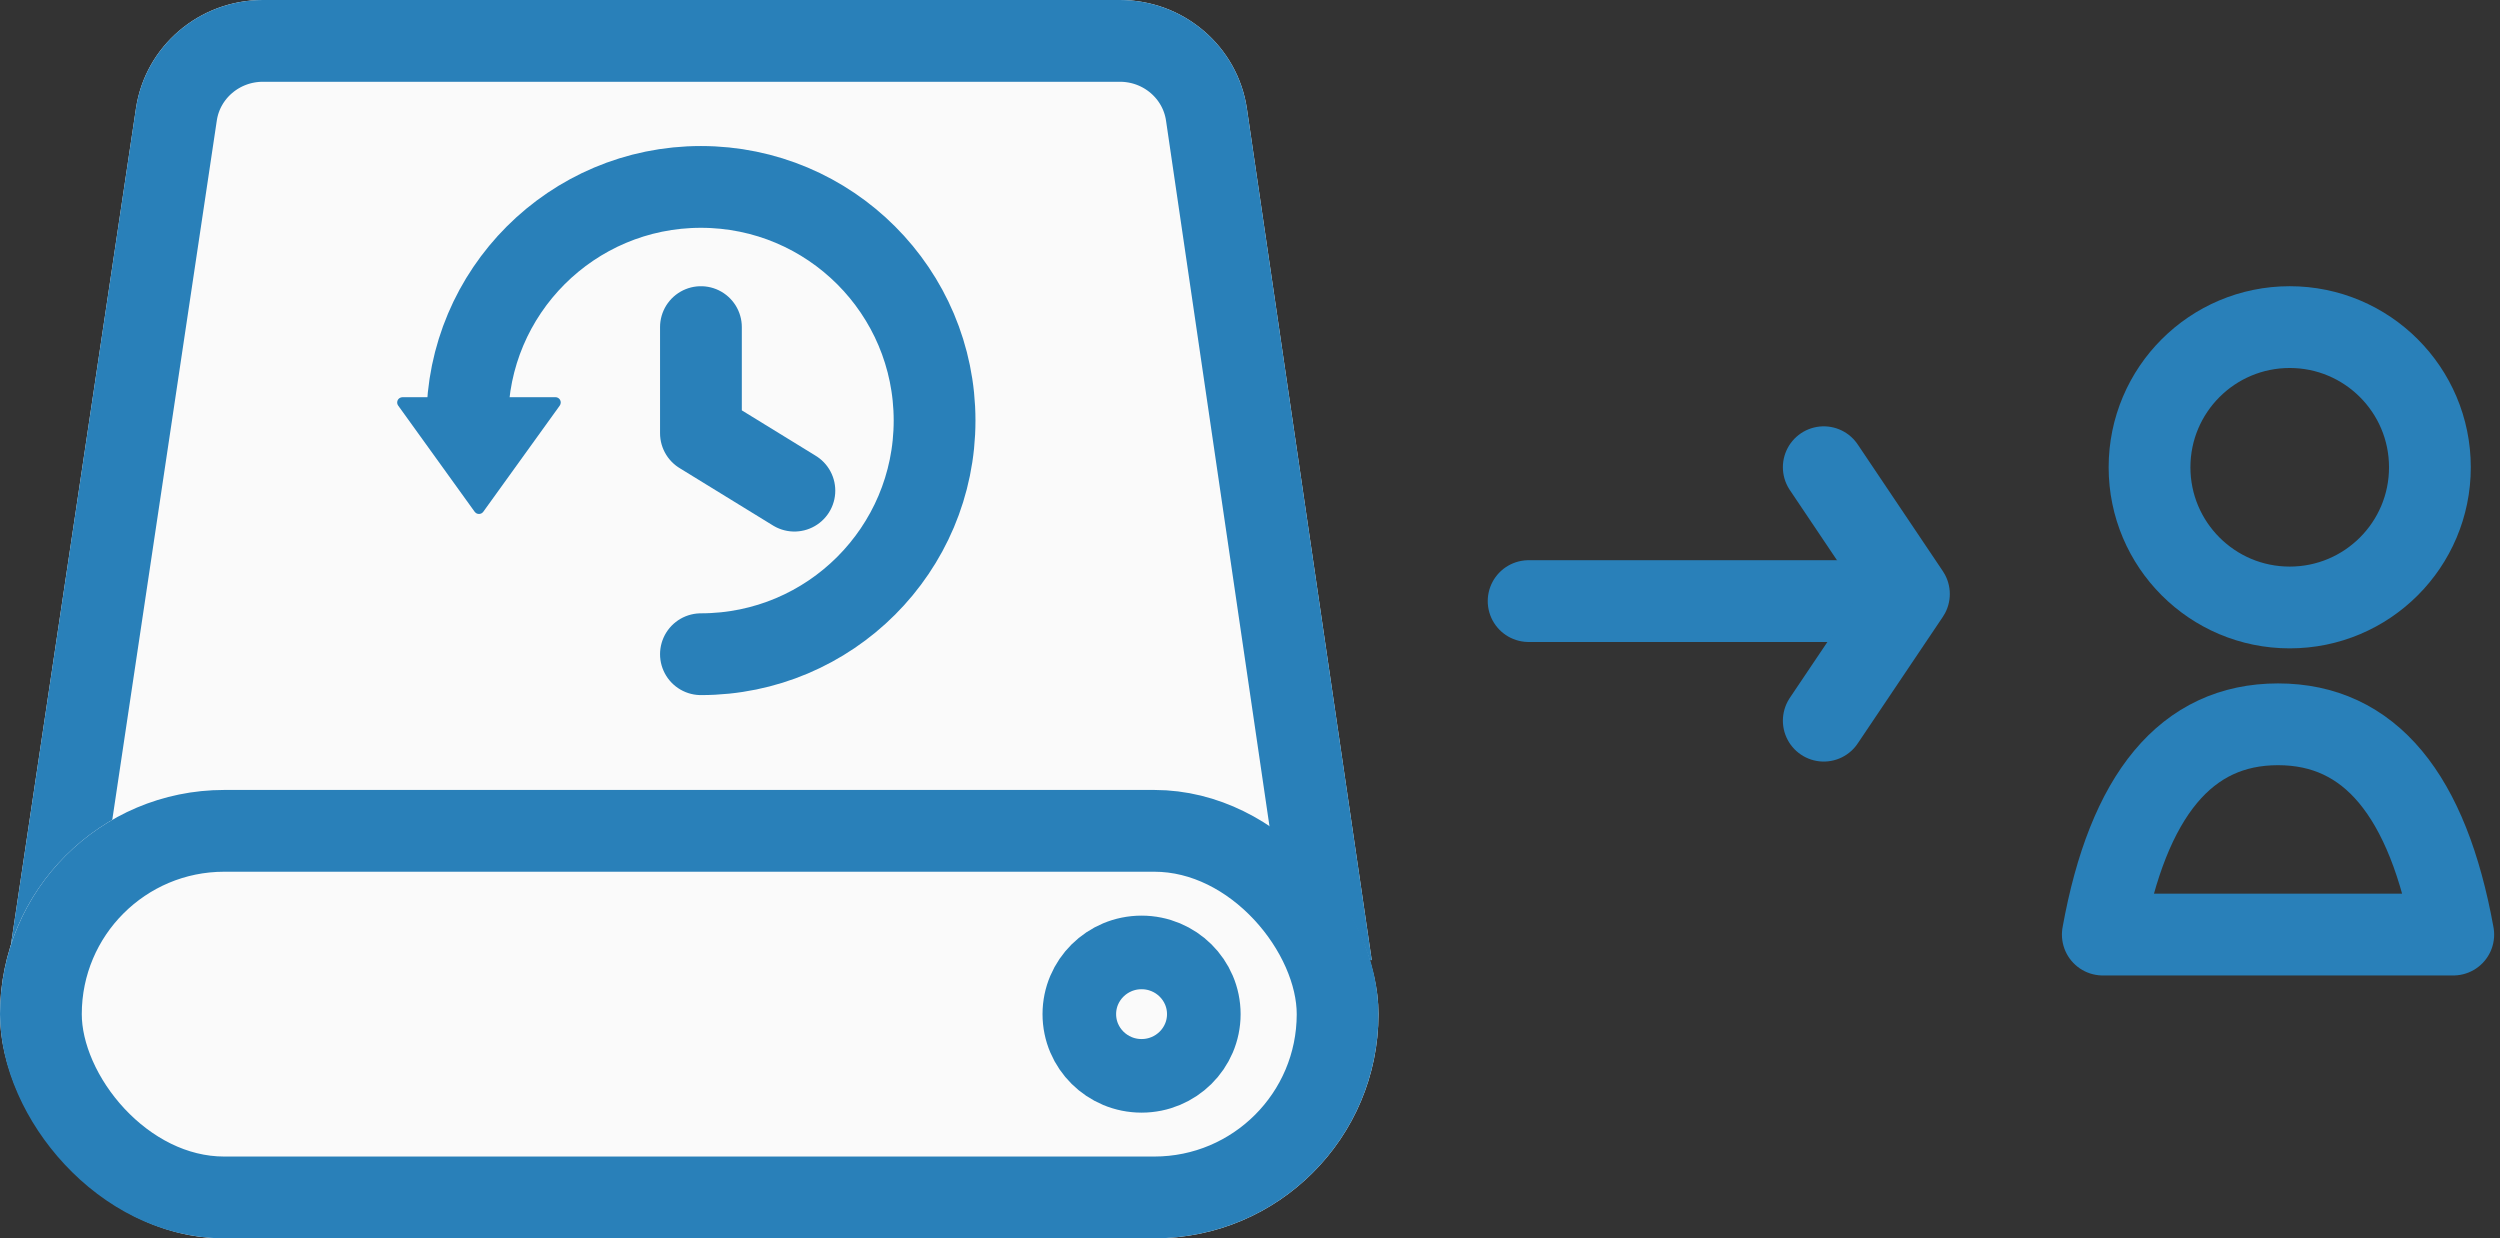 <?xml version="1.0" encoding="UTF-8"?>
<svg width="107px" height="53px" viewBox="0 0 107 53" version="1.1" xmlns="http://www.w3.org/2000/svg" xmlns:xlink="http://www.w3.org/1999/xlink">
    <rect x="0" y="0" width="107" height="53" fill="#333333" stroke="none"/>
    <!-- Generator: Sketch 47.1 (45422) - http://www.bohemiancoding.com/sketch -->
    <title>7</title>
    <desc>Created with Sketch.</desc>
    <defs>
        <path d="M0.447,40.575 L5.819,4.638 C6.218,1.973 8.53,4.94901362e-16 11.252,0 L47.933,0 C50.664,-1.29450297e-15 52.981,1.987 53.37,4.663 L58.71,41.091" id="path-1"></path>
        <rect id="path-2" x="0" y="33.81" width="59" height="19.19" rx="9.595"></rect>
    </defs>
    <g id="Page-1" stroke="none" stroke-width="1" fill="none" fill-rule="evenodd">
        <g id="features-page-icons" transform="translate(-316, -1235)">
            <g id="7" transform="translate(316, 1235)">
                <g id="Group-9-Copy">
                    <g id="Rectangle-21-Copy">
                        <use fill="#FAFAFA" fill-rule="evenodd" xlink:href="#path-1"></use>
                        <path stroke="#2980B9" stroke-width="3.5" d="M2.475,38.842 L56.683,39.323 L51.638,4.914 C51.375,3.102 49.798,1.75 47.933,1.75 L11.252,1.75 C9.393,1.75 7.82,3.093 7.549,4.897 L2.475,38.842 Z"></path>
                    </g>
                    <g id="Rectangle-21">
                        <use fill="#FAFAFA" fill-rule="evenodd" xlink:href="#path-2"></use>
                        <rect stroke="#2980B9" stroke-width="3.5" x="1.75" y="35.56" width="55.5" height="15.69" rx="7.845"></rect>
                    </g>
                    <ellipse id="Oval-14" stroke="#2980B9" stroke-width="3.15" cx="48.859" cy="43.405" rx="2.664" ry="2.641"></ellipse>
                </g>
                <path d="M30,28 C35.523,28 40,23.523 40,18 C40,12.477 35.523,8 30,8 C24.477,8 20,12.477 20,18" id="Oval-13" stroke="#2980B9" stroke-width="3.5" stroke-linecap="round" stroke-linejoin="round"></path>
                <polyline id="Path-22" stroke="#2980B9" stroke-width="3.5" stroke-linecap="round" stroke-linejoin="round" points="30 14 30 18.542 34 21"></polyline>
                <path d="M20.316,21.904 L17.043,17.36 L17.043,17.36 C16.969,17.258 16.992,17.116 17.094,17.043 C17.133,17.015 17.179,17 17.227,17 L23.773,17 L23.773,17 C23.899,17 24,17.102 24,17.227 C24,17.275 23.985,17.321 23.957,17.36 L20.684,21.904 L20.684,21.904 C20.611,22.005 20.469,22.028 20.367,21.955 C20.348,21.941 20.33,21.924 20.316,21.904 Z" id="Triangle" fill="#2980B9"></path>
                <g id="Group-32" transform="translate(90, 14)" stroke="#2980B9" stroke-width="3.5">
                    <circle id="Oval-17-Copy-7" cx="8" cy="6" r="6"></circle>
                    <path d="M15,26 C13.916,20 11.416,17 7.5,17 C3.584,17 1.084,20 0,26 L15,26 Z" id="Oval-17-Copy-11" stroke-linecap="round" stroke-linejoin="round"></path>
                </g>
                <path d="M65.425,25.727 L79.501,25.727" id="Path-88" stroke="#2980B9" stroke-width="3.5" stroke-linecap="round" stroke-linejoin="round"></path>
                <polyline id="Path-89" stroke="#2980B9" stroke-width="3.5" stroke-linecap="round" stroke-linejoin="round" points="78.057 19.997 81.702 25.423 78.057 30.845"></polyline>
            </g>
        </g>
    </g>
</svg>